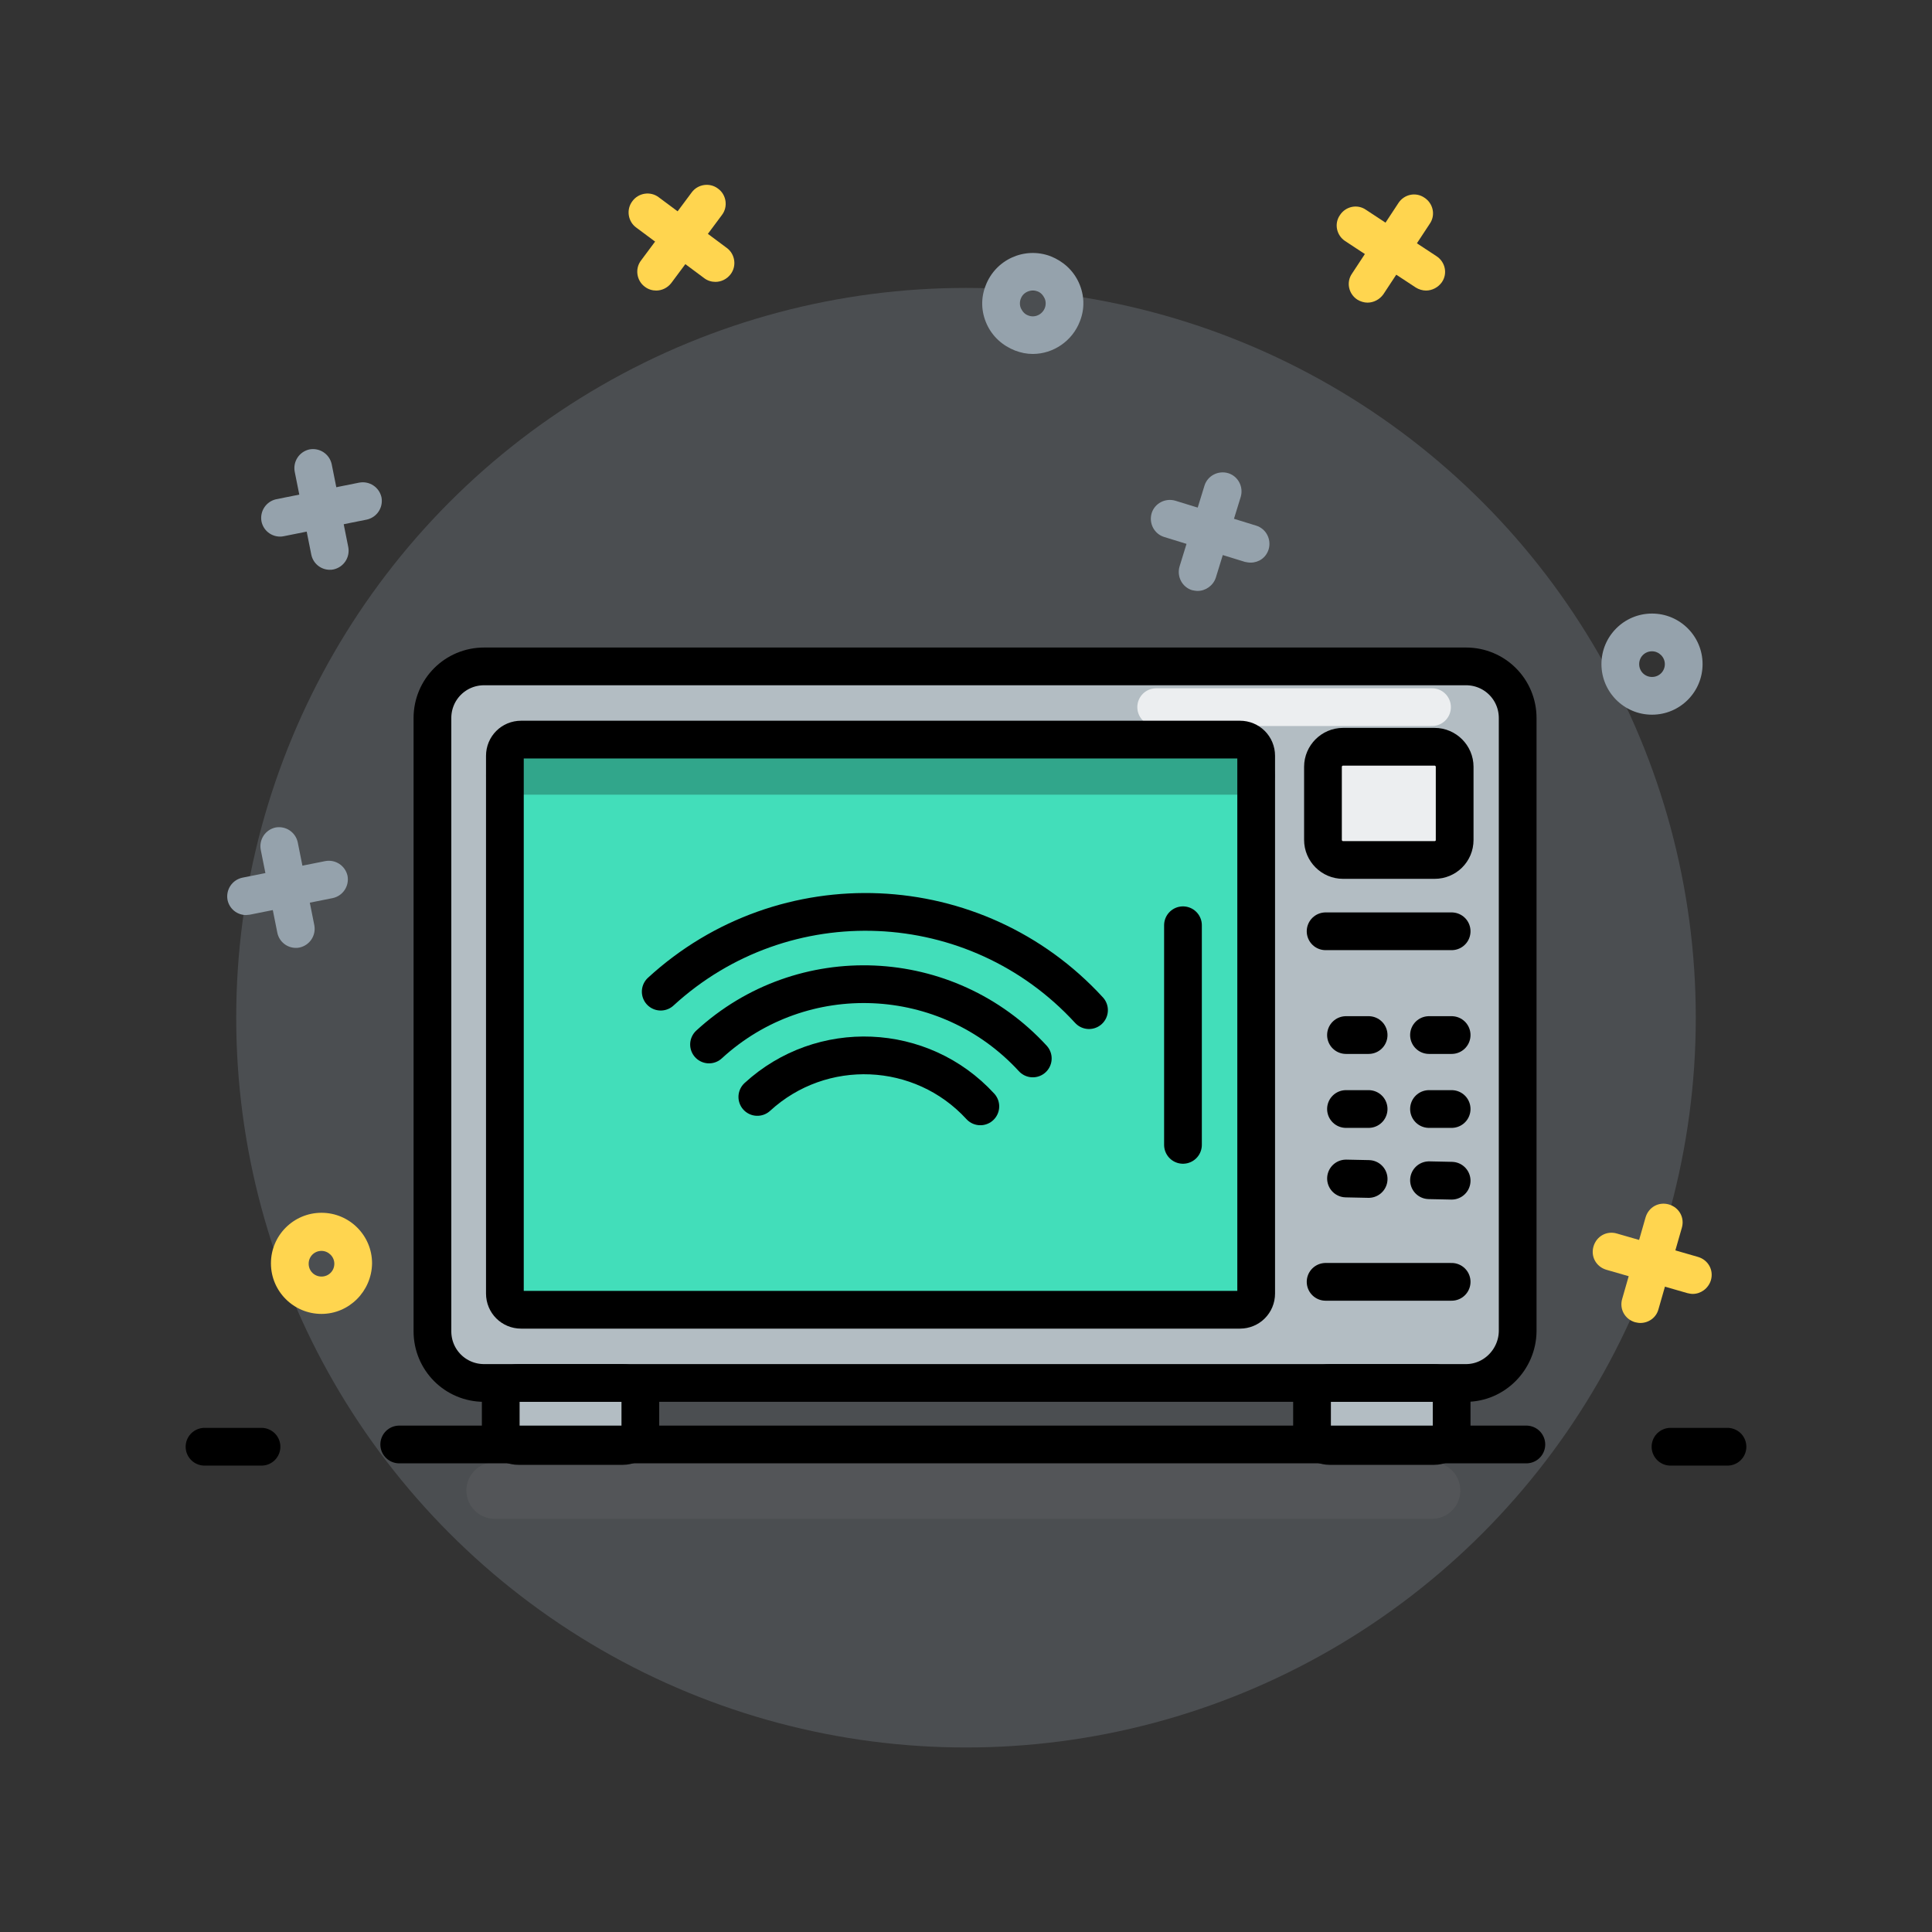 <?xml version="1.0" encoding="utf-8"?>
<!-- Generator: Adobe Illustrator 21.0.0, SVG Export Plug-In . SVG Version: 6.00 Build 0)  -->
<svg version="1.1" id="Layer_1" xmlns="http://www.w3.org/2000/svg" xmlns:xlink="http://www.w3.org/1999/xlink" x="0px" y="0px"
	 viewBox="0 0 512 512" style="enable-background:new 0 0 512 512;" xml:space="preserve">
<rect x="0" y="0" width="512" height="512" fill="#333333" stroke="none"/>
<style type="text/css">
	.st0{opacity:0.25;fill:#95A2AC;}
	.st1{fill:#FFD54F;}
	.st2{fill:#95A2AC;}
	.st3{fill:#B3BDC3;}
	.st4{opacity:0.75;fill:#1DE9B6;}
	.st5{opacity:0.25;fill:none;stroke:#6F6F6F;stroke-width:15;stroke-linecap:round;stroke-miterlimit:10;}
	.st6{opacity:0.75;fill:#FFFFFF;}
	.st7{opacity:0.25;fill:none;stroke:#000000;stroke-width:10;stroke-linecap:round;stroke-linejoin:round;stroke-miterlimit:10;}
	.st8{opacity:0.75;fill:none;stroke:#FFFFFF;stroke-width:10;stroke-linecap:round;stroke-linejoin:round;stroke-miterlimit:10;}
	.st9{fill:none;stroke:#000000;stroke-width:10;stroke-linecap:round;stroke-linejoin:round;stroke-miterlimit:10;}
	
		.st10{fill:none;stroke:#000000;stroke-width:10;stroke-linecap:round;stroke-linejoin:round;stroke-miterlimit:10;stroke-dasharray:6,16,6;}
	.st11{fill:none;stroke:#000000;stroke-width:10;stroke-linecap:round;stroke-miterlimit:10;}
</style>
<g id="background">
	<circle class="st0" cx="256" cy="269.7" r="193.4"/>
	<g>
		<path class="st1" d="M362.4,80.2c-0.9,0-1.9-0.3-2.7-0.8c-2.3-1.5-3-4.6-1.4-6.9l12.3-18.7c1.5-2.3,4.6-3,6.9-1.4
			c2.3,1.5,3,4.6,1.4,6.9L366.6,78C365.6,79.4,364,80.2,362.4,80.2z"/>
		<path class="st1" d="M377.9,77c-0.9,0-1.9-0.3-2.7-0.8l-18.7-12.3c-2.3-1.5-3-4.6-1.4-6.9c1.5-2.3,4.6-3,6.9-1.4l18.7,12.3
			c2.3,1.5,3,4.6,1.4,6.9C381.1,76.2,379.5,77,377.9,77z"/>
	</g>
	<g>
		<path class="st2" d="M87.4,151c-2.3,0-4.4-1.6-4.9-4l-4.4-22c-0.5-2.7,1.2-5.3,3.9-5.9c2.7-0.5,5.3,1.2,5.9,3.9l4.4,22
			c0.5,2.7-1.2,5.3-3.9,5.9C88,151,87.7,151,87.4,151z"/>
		<path class="st2" d="M74.2,142.2c-2.3,0-4.4-1.6-4.9-4c-0.5-2.7,1.2-5.3,3.9-5.9l22-4.4c2.7-0.5,5.3,1.2,5.9,3.9
			c0.5,2.7-1.2,5.3-3.9,5.9l-22,4.4C74.8,142.2,74.5,142.2,74.2,142.2z"/>
	</g>
	<g>
		<path class="st1" d="M434.7,350.6c-0.5,0-0.9-0.1-1.4-0.2c-2.7-0.8-4.2-3.5-3.4-6.2l6.2-21.6c0.8-2.7,3.5-4.2,6.2-3.4
			c2.7,0.8,4.2,3.5,3.4,6.2l-6.2,21.6C438.9,349.2,436.9,350.6,434.7,350.6z"/>
		<path class="st1" d="M448.6,342.9c-0.5,0-0.9-0.1-1.4-0.2l-21.5-6.2c-2.7-0.8-4.2-3.5-3.4-6.2c0.8-2.7,3.5-4.2,6.2-3.4l21.5,6.2
			c2.7,0.8,4.2,3.5,3.4,6.2C452.7,341.5,450.7,342.9,448.6,342.9z"/>
	</g>
	<g>
		<path class="st2" d="M78.4,251.2c-2.3,0-4.4-1.6-4.9-4l-4.4-22c-0.5-2.7,1.2-5.3,3.9-5.9c2.7-0.5,5.3,1.2,5.9,3.9l4.4,22
			c0.5,2.7-1.2,5.3-3.9,5.9C79,251.2,78.7,251.2,78.4,251.2z"/>
		<path class="st2" d="M65.2,242.5c-2.3,0-4.4-1.6-4.9-4c-0.5-2.7,1.2-5.3,3.9-5.9l22-4.4c2.7-0.5,5.3,1.2,5.9,3.9
			c0.5,2.7-1.2,5.3-3.9,5.9l-22,4.4C65.8,242.4,65.5,242.5,65.2,242.5z"/>
	</g>
	<g>
		<path class="st2" d="M317.4,156.6c-0.5,0-1-0.1-1.5-0.2c-2.6-0.8-4.1-3.6-3.3-6.3l6.6-21.4c0.8-2.6,3.6-4.1,6.3-3.3
			c2.6,0.8,4.1,3.6,3.3,6.3l-6.6,21.4C321.5,155.2,319.5,156.6,317.4,156.6z"/>
		<path class="st2" d="M331.4,149.1c-0.5,0-1-0.1-1.5-0.2l-21.4-6.6c-2.6-0.8-4.1-3.6-3.3-6.3c0.8-2.6,3.6-4.1,6.3-3.3l21.4,6.6
			c2.6,0.8,4.1,3.6,3.3,6.3C335.5,147.8,333.6,149.1,331.4,149.1z"/>
	</g>
	<path class="st2" d="M273.7,93.8c-1.6,0-3.1-0.3-4.7-0.9c-3.3-1.3-6-3.7-7.5-7c-1.5-3.3-1.6-6.9-0.3-10.2
		c2.6-6.9,10.3-10.4,17.2-7.8c3.3,1.3,6,3.7,7.5,7c1.5,3.3,1.6,6.9,0.3,10.2C284.2,90.4,279.1,93.8,273.7,93.8z M273.7,77
		c-1.4,0-2.7,0.8-3.2,2.2c-0.3,0.8-0.3,1.8,0.1,2.6c0.4,0.8,1,1.5,1.9,1.8c1.7,0.7,3.7-0.2,4.4-2c0.3-0.8,0.3-1.8-0.1-2.6
		c-0.4-0.8-1-1.5-1.9-1.8l0,0C274.5,77.1,274.1,77,273.7,77z"/>
	<path class="st1" d="M85.2,348.2c-7.4,0-13.4-6-13.4-13.4c0-7.4,6-13.4,13.4-13.4c7.4,0,13.4,6,13.4,13.4
		C98.5,342.2,92.5,348.2,85.2,348.2z M85.2,331.5c-1.9,0-3.4,1.5-3.4,3.4s1.5,3.4,3.4,3.4c1.9,0,3.4-1.5,3.4-3.4
		S87,331.5,85.2,331.5z"/>
	<g>
		<path class="st1" d="M173.9,77c-1,0-2.1-0.3-3-1c-2.2-1.6-2.7-4.8-1-7l13.4-18c1.6-2.2,4.8-2.7,7-1c2.2,1.6,2.7,4.8,1,7l-13.4,18
			C176.9,76.3,175.4,77,173.9,77z"/>
		<path class="st1" d="M189.6,74.7c-1,0-2.1-0.3-3-1l-18-13.4c-2.2-1.6-2.7-4.8-1-7c1.6-2.2,4.8-2.7,7-1l18,13.4
			c2.2,1.6,2.7,4.8,1,7C192.6,74,191.1,74.7,189.6,74.7z"/>
	</g>
	<path class="st2" d="M437.8,189.4c-7.4,0-13.4-6-13.4-13.4c0-7.4,6-13.4,13.4-13.4c7.4,0,13.4,6,13.4,13.4
		C451.2,183.4,445.2,189.4,437.8,189.4z M437.8,172.6c-1.9,0-3.4,1.5-3.4,3.4s1.5,3.4,3.4,3.4c1.9,0,3.4-1.5,3.4-3.4
		S439.6,172.6,437.8,172.6z"/>
</g>
<g id="shock_x5F_color">
	<path class="st3" d="M388.5,176.6H128.3c-7.6,0-13.7,6.1-13.7,13.7v162.5c0,7.6,6.1,13.7,13.7,13.7h2.8v16.4h38.6v-16.4h218.8
		c7.6,0,13.7-6.1,13.7-13.7V190.3C402.1,182.7,396,176.6,388.5,176.6z"/>
	<rect x="346.9" y="366.7" class="st3" width="38.6" height="16.4"/>
</g>
<path id="color" class="st4" d="M328.6,347.1H138.1c-2.4,0-4.3-1.9-4.3-4.3V200.3c0-2.4,1.9-4.3,4.3-4.3h190.5
	c2.4,0,4.3,1.9,4.3,4.3v142.5C332.9,345.2,331,347.1,328.6,347.1z"/>
<g id="shadows-lights">
	<line class="st5" x1="379.5" y1="395" x2="131.1" y2="395"/>
	<path class="st6" d="M380.2,227.9h-24.3c-2.9,0-5.3-2.4-5.3-5.3v-19.4c0-2.9,2.4-5.3,5.3-5.3h24.3c2.9,0,5.3,2.4,5.3,5.3v19.4
		C385.5,225.6,383.1,227.9,380.2,227.9z"/>
	<line class="st7" x1="133.8" y1="205.6" x2="332.9" y2="205.6"/>
	<line class="st8" x1="379.5" y1="187.4" x2="306.4" y2="187.4"/>
</g>
<g id="lines">
	<line class="st9" x1="457.8" y1="383.4" x2="442.7" y2="383.4"/>
	<line class="st9" x1="404.5" y1="382.8" x2="105.8" y2="382.8"/>
	<line class="st9" x1="69.3" y1="383.4" x2="54.2" y2="383.4"/>
	<path class="st9" d="M388.5,366.5H128.3c-7.6,0-13.7-6.1-13.7-13.7V190.3c0-7.6,6.1-13.7,13.7-13.7h260.2c7.6,0,13.7,6.1,13.7,13.7
		v162.5C402.1,360.3,396,366.5,388.5,366.5z"/>
	<path class="st9" d="M165,383.2h-27.6c-2.6,0-4.7-2.1-4.7-4.7v-7.3c0-2.6,2.1-4.7,4.7-4.7H165c2.6,0,4.7,2.1,4.7,4.7v7.3
		C169.7,381.1,167.6,383.2,165,383.2z"/>
	<path class="st9" d="M380,383.2h-27.6c-2.6,0-4.7-2.1-4.7-4.7v-7.3c0-2.6,2.1-4.7,4.7-4.7H380c2.6,0,4.7,2.1,4.7,4.7v7.3
		C384.7,381.1,382.6,383.2,380,383.2z"/>
	<line class="st9" x1="313.5" y1="245.2" x2="313.5" y2="303.4"/>
	<line class="st10" x1="384.7" y1="274.3" x2="351.3" y2="274.3"/>
	<line class="st9" x1="384.7" y1="339.7" x2="351.3" y2="339.7"/>
	<line class="st9" x1="384.7" y1="246.8" x2="351.3" y2="246.8"/>
	<line class="st10" x1="384.7" y1="293.9" x2="351.3" y2="293.9"/>
	<line class="st10" x1="384.7" y1="312.9" x2="351.3" y2="312.2"/>
	<path class="st9" d="M380.2,227.9h-24.3c-2.9,0-5.3-2.4-5.3-5.3v-19.4c0-2.9,2.4-5.3,5.3-5.3h24.3c2.9,0,5.3,2.4,5.3,5.3v19.4
		C385.5,225.6,383.1,227.9,380.2,227.9z"/>
	<path class="st11" d="M175.1,262.8c32.7-30,83.5-27.8,113.5,4.9"/>
	<path class="st11" d="M187.9,276.8c24.7-22.7,63.1-21,85.8,3.7"/>
	<path class="st11" d="M200.7,290.7c17-15.6,43.5-14.5,59.1,2.5"/>
	<path class="st9" d="M328.6,347.1H138.1c-2.4,0-4.3-1.9-4.3-4.3V200.3c0-2.4,1.9-4.3,4.3-4.3h190.5c2.4,0,4.3,1.9,4.3,4.3v142.5
		C332.9,345.2,331,347.1,328.6,347.1z"/>
</g>
</svg>
